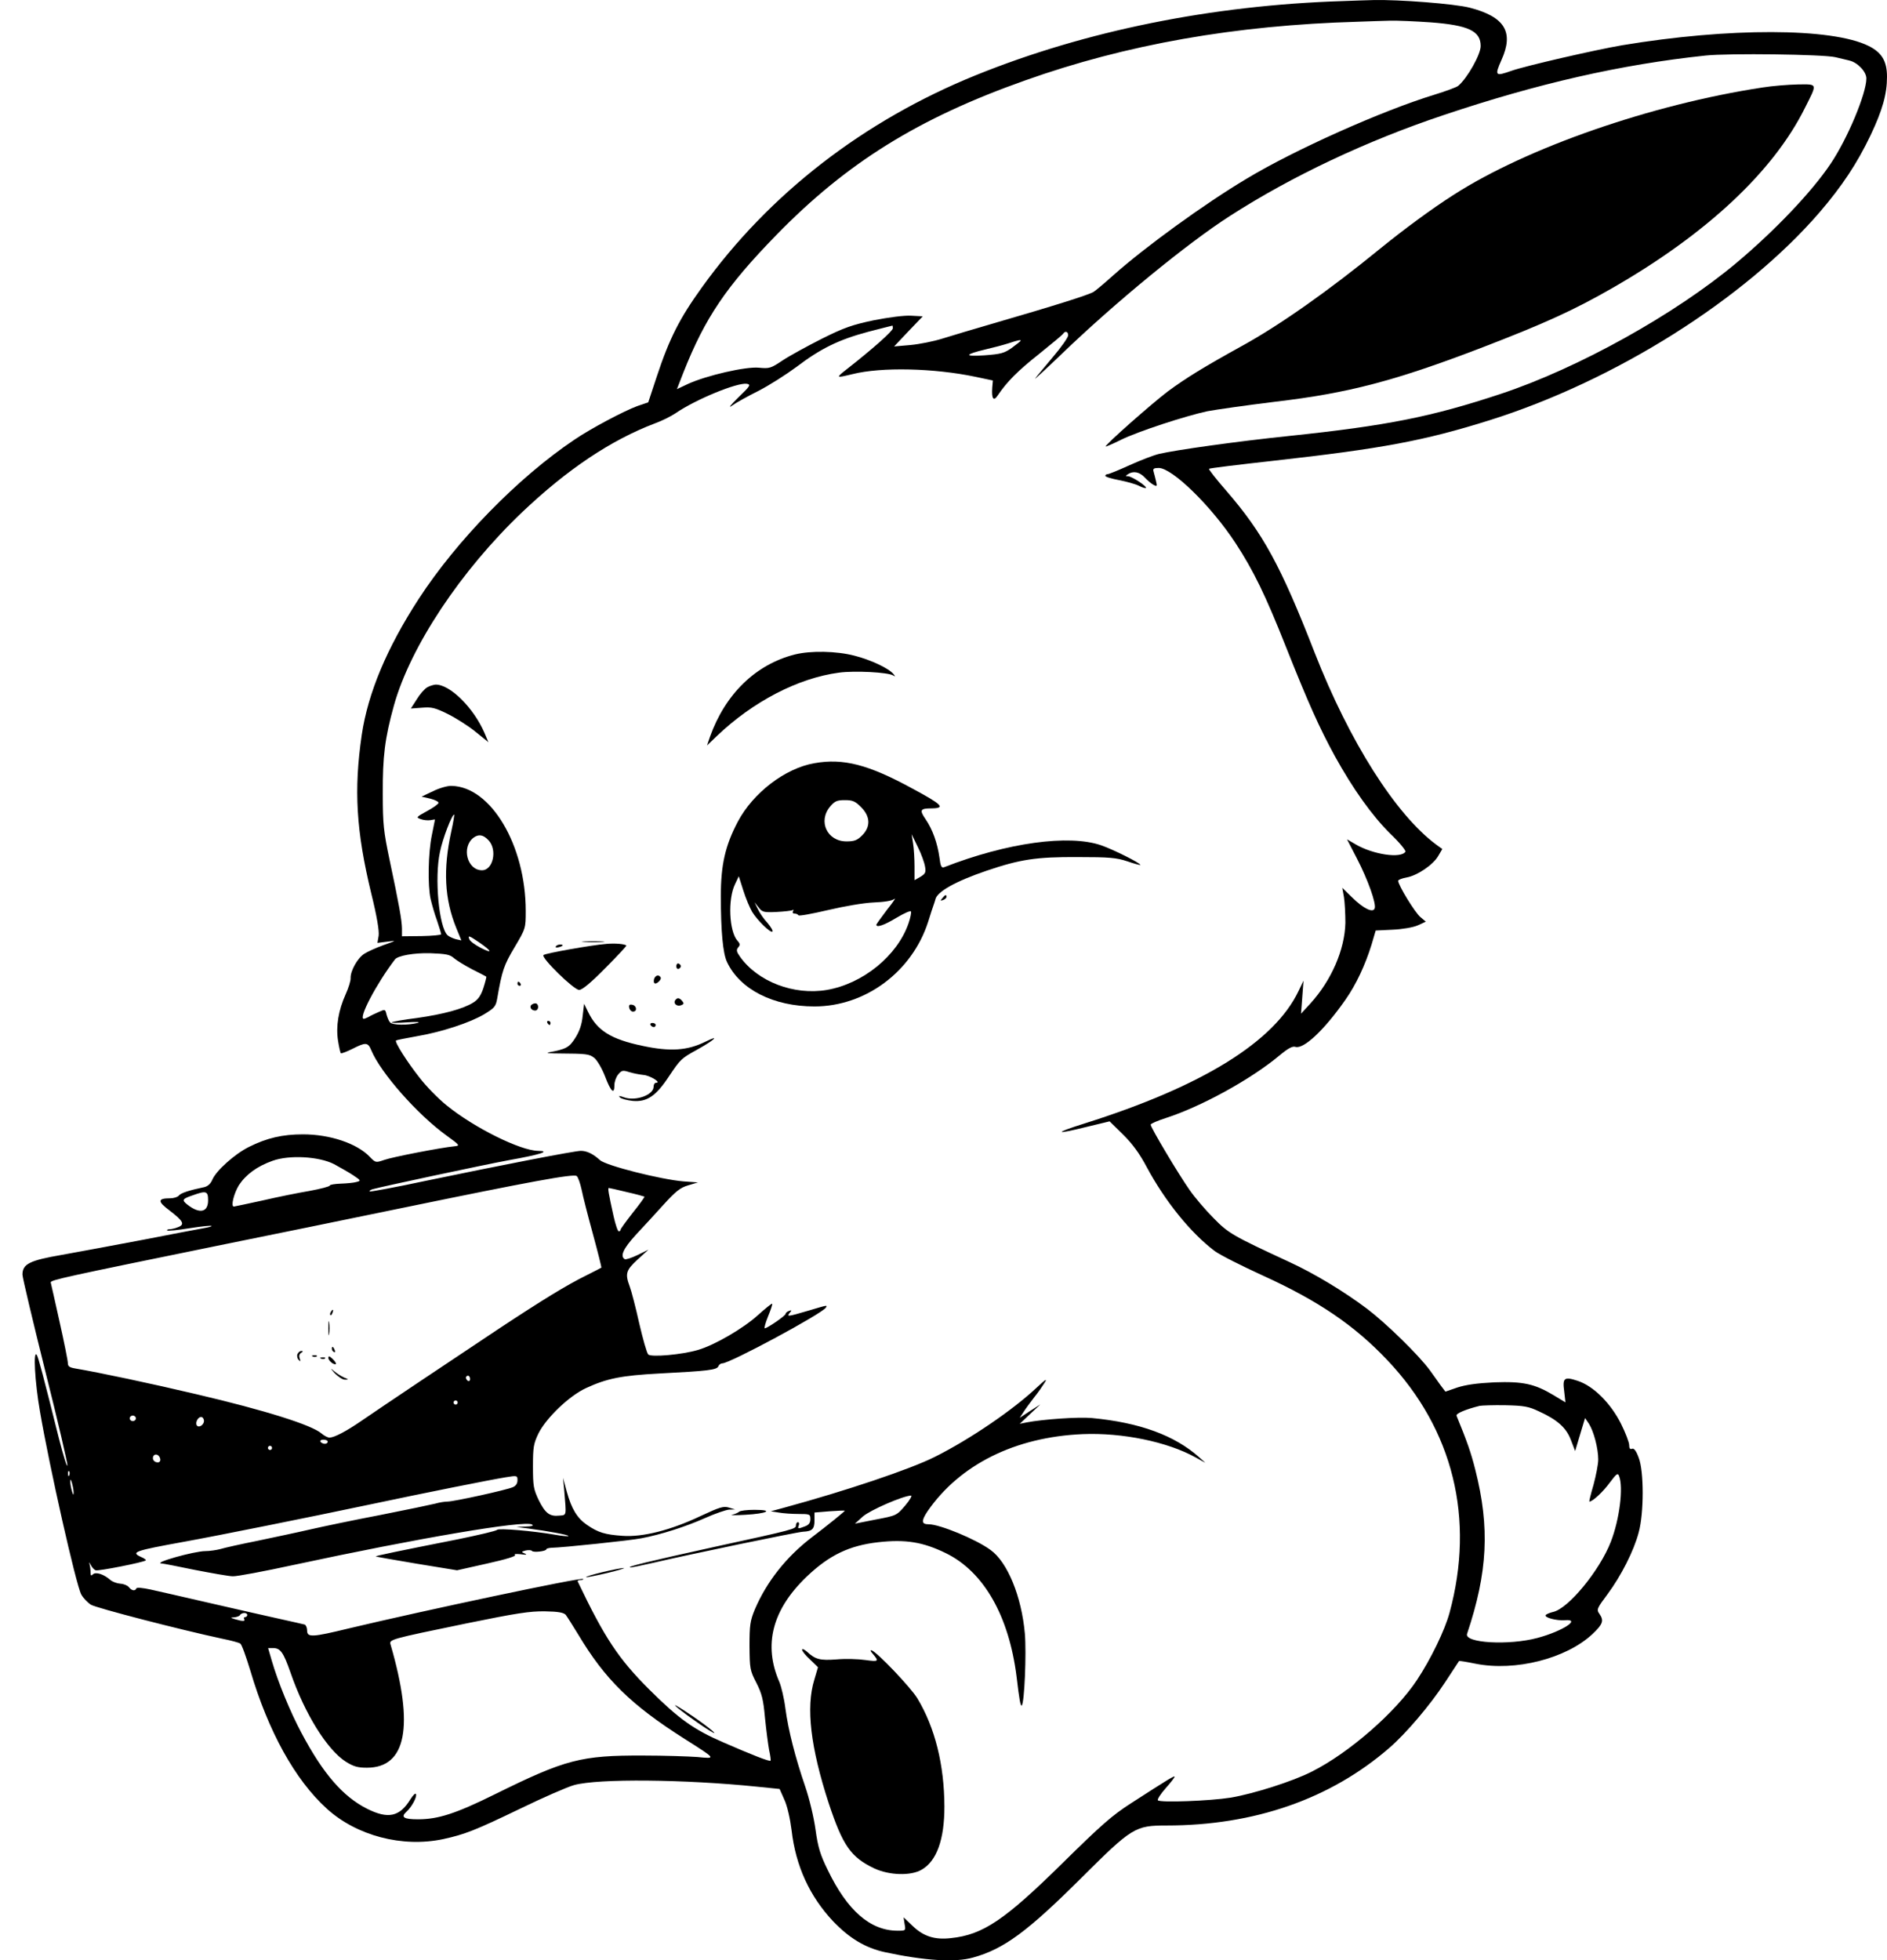 <?xml version="1.0" standalone="no"?>
<!DOCTYPE svg PUBLIC "-//W3C//DTD SVG 20010904//EN"
 "http://www.w3.org/TR/2001/REC-SVG-20010904/DTD/svg10.dtd">
<svg version="1.0" xmlns="http://www.w3.org/2000/svg"
 width="914.891pt" height="950.175pt" viewBox="0 0 914.891 950.175"
 preserveAspectRatio="xMidYMid meet">
<g transform="translate(-64.109,983.827) scale(0.1,-0.1)"
fill="#000000" stroke="none">
<path d="M7150 9833 c-632 -20 -1246 -144 -1777 -359 -543 -220 -1002 -574
-1329 -1029 -108 -150 -157 -246 -219 -433 l-41 -124 -53 -18 c-65 -24 -224
-108 -305 -163 -274 -184 -571 -489 -755 -772 -154 -237 -246 -456 -276 -659
-39 -267 -27 -466 46 -768 28 -113 39 -182 36 -205 l-6 -35 47 6 c47 6 47 6
-18 -17 -36 -13 -78 -32 -93 -42 -33 -21 -67 -83 -66 -117 1 -13 -10 -48 -24
-79 -35 -78 -48 -155 -37 -225 5 -31 11 -59 14 -61 2 -2 27 7 55 21 65 33 76
33 92 -6 45 -109 224 -312 364 -413 66 -48 68 -50 39 -53 -64 -6 -301 -52
-340 -66 -41 -14 -42 -14 -70 15 -62 65 -193 109 -324 109 -100 0 -176 -18
-262 -61 -70 -35 -160 -116 -178 -160 -8 -19 -22 -31 -39 -35 -72 -15 -112
-28 -122 -40 -6 -8 -26 -14 -43 -14 -61 0 -62 -15 -3 -59 67 -51 76 -68 41
-81 -14 -6 -33 -10 -41 -10 -9 0 -14 -3 -11 -6 4 -3 52 2 108 11 57 9 105 14
107 11 2 -2 -15 -7 -39 -11 -24 -4 -155 -29 -293 -56 -137 -26 -315 -59 -393
-73 -157 -27 -192 -44 -192 -96 0 -14 50 -224 110 -465 61 -242 109 -449 108
-460 -2 -11 -20 48 -41 130 -78 312 -99 390 -107 405 -19 31 -10 -131 15 -274
46 -268 174 -837 200 -886 9 -17 30 -39 47 -50 27 -16 432 -121 638 -165 41
-8 80 -19 86 -23 7 -4 28 -63 49 -132 87 -294 216 -528 370 -668 145 -132 367
-190 565 -148 105 23 154 42 370 146 113 55 232 107 265 116 117 32 536 28
888 -8 l108 -11 23 -52 c14 -30 28 -92 35 -148 20 -174 88 -321 202 -442 79
-82 155 -128 250 -149 191 -41 341 -51 428 -26 149 41 264 126 526 387 245
244 260 253 412 253 425 0 794 128 1080 376 80 69 197 206 271 319 36 55 66
101 67 102 1 2 37 -4 81 -13 192 -38 438 25 565 143 52 49 58 66 34 100 -14
19 -11 26 40 94 66 89 128 211 151 299 26 94 26 298 0 363 -12 33 -23 47 -32
43 -10 -4 -14 2 -14 18 0 13 -18 60 -40 104 -50 99 -133 182 -209 207 -66 22
-75 15 -66 -51 l6 -53 -58 35 c-92 55 -148 67 -287 62 -84 -4 -139 -12 -179
-25 l-58 -20 -25 33 c-13 19 -36 50 -50 70 -54 74 -212 228 -304 298 -113 85
-257 172 -379 228 -272 126 -294 138 -366 212 -39 39 -91 100 -116 136 -53 75
-189 303 -189 317 0 5 33 19 73 32 171 55 412 187 551 303 42 35 64 47 78 42
40 -12 140 82 242 228 52 74 96 168 127 268 l20 68 82 4 c47 2 99 11 122 21
l39 18 -26 22 c-26 21 -108 155 -108 176 0 5 18 12 40 16 52 9 129 61 154 104
l20 34 -29 21 c-197 146 -421 499 -590 931 -164 421 -250 578 -427 783 -50 57
-88 106 -85 108 2 3 143 20 313 39 528 59 730 97 1046 196 611 192 1236 586
1601 1008 109 127 182 237 247 373 58 122 80 200 80 284 0 76 -25 118 -90 150
-178 88 -677 89 -1194 3 -129 -22 -469 -100 -537 -124 -79 -28 -82 -24 -48 53
61 135 16 209 -154 253 -73 19 -346 40 -467 37 -36 -1 -103 -3 -150 -5z m427
-103 c184 -14 243 -42 243 -115 0 -41 -65 -156 -109 -193 -9 -7 -61 -26 -116
-43 -252 -77 -676 -266 -910 -407 -206 -123 -492 -331 -645 -467 -41 -37 -84
-73 -96 -81 -21 -14 -189 -67 -489 -154 -93 -27 -204 -60 -245 -73 -41 -13
-111 -27 -154 -31 l-80 -7 69 73 70 73 -57 3 c-33 2 -108 -8 -180 -22 -104
-22 -143 -35 -253 -90 -71 -36 -157 -83 -190 -105 -57 -38 -63 -40 -115 -35
-63 6 -252 -37 -344 -79 l-53 -25 32 82 c104 263 207 416 450 665 341 350 688
566 1205 749 491 175 1020 268 1615 285 50 2 119 4 155 5 36 1 124 -3 197 -8z
m1963 -169 c25 -6 55 -13 67 -16 40 -9 83 -54 83 -87 0 -73 -91 -291 -173
-413 -91 -136 -270 -324 -457 -481 -297 -249 -768 -511 -1143 -635 -335 -111
-550 -154 -1027 -204 -251 -26 -550 -68 -630 -87 -25 -6 -88 -30 -141 -54 -53
-24 -101 -44 -108 -44 -6 0 -11 -4 -11 -8 0 -5 30 -14 67 -21 36 -7 79 -19 95
-27 17 -9 32 -13 35 -11 7 7 -69 57 -87 57 -13 0 -13 1 0 10 26 17 56 11 81
-16 13 -14 32 -30 43 -36 17 -9 18 -7 12 18 -4 16 -9 37 -12 47 -4 13 1 17 25
17 66 0 256 -186 373 -365 87 -133 146 -255 243 -500 111 -279 162 -392 237
-530 89 -161 181 -290 270 -378 44 -42 76 -81 73 -87 -21 -34 -157 -14 -242
36 l-41 24 48 -93 c53 -102 95 -220 86 -242 -8 -23 -54 -1 -109 53 l-48 47 8
-45 c4 -25 7 -81 7 -125 -3 -130 -68 -279 -169 -390 l-46 -50 6 80 6 80 -24
-50 c-117 -246 -466 -462 -1037 -642 -153 -48 -147 -56 13 -16 l108 26 65 -64
c45 -44 80 -92 114 -156 90 -168 215 -322 331 -409 26 -19 131 -72 234 -119
268 -122 443 -241 602 -409 320 -337 426 -769 302 -1225 -23 -85 -91 -225
-158 -326 -103 -156 -330 -354 -510 -444 -92 -47 -281 -107 -393 -126 -100
-16 -341 -25 -353 -13 -4 4 13 31 38 59 26 29 45 54 43 56 -3 4 -31 -13 -211
-129 -92 -59 -145 -106 -330 -288 -282 -278 -388 -350 -544 -366 -79 -9 -133
9 -185 59 l-44 42 5 -33 c6 -32 5 -32 -34 -32 -132 0 -244 97 -339 295 -36 73
-47 109 -59 195 -8 59 -30 151 -50 209 -48 140 -82 273 -96 378 -6 49 -20 106
-29 128 -79 180 -35 351 132 511 110 105 207 151 347 167 133 15 217 1 328
-53 184 -90 306 -304 343 -600 13 -110 19 -144 25 -138 13 13 23 251 15 348
-16 180 -84 347 -167 406 -71 52 -246 124 -299 124 -36 0 -37 16 -6 63 156
226 424 360 752 374 192 8 411 -37 548 -113 l47 -26 -30 27 c-119 106 -288
168 -520 190 -66 6 -236 -6 -315 -21 l-35 -7 50 47 50 47 -50 -32 -50 -33 19
29 c11 17 34 48 51 70 18 22 40 54 50 70 15 24 7 19 -36 -21 -114 -108 -325
-252 -495 -337 -119 -60 -432 -165 -733 -247 l-63 -17 38 -6 c22 -4 65 -7 97
-7 54 0 57 -1 57 -25 0 -18 -7 -28 -26 -35 -34 -13 -37 -13 -30 5 3 8 1 15 -4
15 -6 0 -10 -7 -10 -15 0 -18 -7 -20 -397 -105 -313 -69 -429 -97 -406 -99 6
-1 58 10 115 23 166 39 690 148 723 150 44 2 55 13 55 55 l0 38 73 6 c39 3 73
4 74 3 2 -2 -82 -70 -161 -130 -124 -95 -218 -215 -275 -348 -23 -56 -26 -76
-26 -178 1 -110 2 -118 33 -178 27 -53 34 -81 42 -170 6 -59 15 -129 20 -156
6 -27 9 -50 7 -52 -5 -5 -92 29 -227 88 -146 63 -217 114 -361 257 -149 149
-216 249 -347 524 -2 4 4 7 14 7 9 0 15 2 12 5 -8 9 -772 -153 -1137 -240
-177 -43 -201 -44 -201 -10 0 14 -6 27 -12 29 -7 2 -65 15 -128 29 -63 14
-214 48 -335 76 -121 28 -249 57 -285 65 -38 8 -66 11 -68 5 -5 -14 -23 -11
-36 6 -6 8 -24 16 -41 17 -16 1 -39 9 -50 19 -31 27 -70 40 -84 26 -8 -8 -11
-6 -11 10 0 12 -2 30 -5 40 -4 12 -2 10 6 -4 6 -12 17 -24 24 -26 12 -5 234
39 243 48 2 2 -7 10 -22 16 -52 24 -36 30 206 74 166 30 604 118 898 180 269
57 589 121 664 133 55 9 56 8 56 -15 0 -15 -8 -27 -22 -33 -31 -14 -287 -70
-317 -70 -13 0 -40 -4 -60 -10 -20 -5 -139 -30 -266 -55 -126 -24 -279 -56
-340 -70 -60 -14 -175 -38 -255 -55 -80 -16 -161 -34 -180 -40 -19 -5 -52 -10
-73 -10 -54 0 -260 -58 -212 -60 6 0 78 -14 160 -31 83 -16 166 -31 185 -31
19 -1 152 24 295 55 605 130 1117 217 1155 196 10 -6 0 -9 -30 -10 l-45 -2 55
-7 c100 -13 201 -32 197 -37 -3 -2 -31 0 -63 6 -109 19 -276 33 -283 24 -3 -5
-89 -25 -191 -46 -288 -57 -400 -80 -397 -83 1 -1 90 -17 198 -35 l196 -32
147 33 c90 20 142 36 134 41 -7 5 5 6 27 4 27 -4 34 -3 21 3 -19 8 -18 9 4 15
13 3 27 2 30 -2 6 -9 70 -2 70 8 0 3 10 6 23 7 57 1 388 36 437 46 96 18 217
57 309 98 49 22 102 40 117 41 l29 1 -30 9 c-26 8 -45 2 -135 -40 -147 -70
-283 -104 -381 -97 -85 6 -118 16 -172 53 -48 33 -75 78 -98 161 l-18 67 6
-65 c10 -121 12 -115 -24 -118 -47 -5 -68 11 -100 75 -25 53 -28 68 -28 163 0
94 3 111 27 161 38 75 148 181 230 219 102 47 171 61 358 71 233 12 277 17
284 35 3 8 12 14 19 14 37 0 484 241 502 270 8 13 11 14 -86 -15 -99 -29 -105
-30 -89 -10 11 13 10 14 -4 9 -9 -3 -16 -10 -16 -14 0 -9 -89 -70 -101 -70 -4
0 3 26 16 58 13 31 22 59 20 61 -3 2 -33 -23 -69 -55 -70 -64 -211 -146 -291
-169 -77 -23 -227 -36 -241 -22 -7 7 -26 75 -44 152 -17 77 -38 157 -46 178
-23 62 -18 78 38 130 l53 48 -53 -26 c-29 -14 -57 -23 -62 -20 -24 15 -6 52
52 116 35 37 96 104 136 148 60 66 82 83 120 94 l47 14 -70 5 c-109 9 -375 76
-405 103 -34 31 -64 45 -93 45 -30 0 -395 -71 -755 -146 -145 -31 -266 -53
-269 -51 -2 3 4 8 14 11 46 13 533 117 662 141 152 27 204 44 141 45 -86 1
-310 112 -443 220 -40 32 -99 92 -132 135 -60 76 -121 172 -114 180 2 2 47 11
98 20 124 21 263 67 331 108 49 30 55 37 62 77 23 133 32 160 84 247 54 91 54
92 54 176 0 318 -169 603 -360 606 -19 1 -60 -11 -90 -26 l-55 -26 43 -10 c23
-6 41 -15 39 -21 -2 -6 -27 -24 -57 -40 -51 -28 -53 -30 -29 -38 13 -5 34 -7
47 -5 12 2 22 4 22 3 0 0 -7 -34 -15 -75 -18 -85 -21 -245 -6 -311 6 -25 19
-72 31 -104 11 -33 20 -62 20 -66 0 -4 -43 -8 -95 -9 l-95 -1 0 38 c-1 42 -13
110 -60 332 -29 138 -33 173 -33 320 -1 182 10 270 54 429 80 286 324 653 621
936 220 209 431 350 644 431 34 12 79 35 100 49 99 68 300 150 346 143 21 -4
17 -10 -42 -67 -38 -37 -50 -53 -30 -39 19 14 77 46 129 72 51 26 134 79 184
116 117 89 205 132 347 170 63 16 116 30 118 30 1 0 2 -6 2 -13 0 -13 -98
-100 -218 -194 -61 -48 -61 -48 23 -28 139 35 395 29 595 -13 l85 -18 -3 -34
c-4 -54 6 -69 26 -39 46 68 97 119 199 200 61 49 114 93 118 99 10 16 25 12
25 -7 0 -10 -33 -57 -73 -104 -39 -47 -79 -94 -87 -105 -8 -10 50 43 129 119
262 252 610 537 816 669 300 193 663 364 1034 488 458 154 863 246 1271 289
112 12 572 6 630 -8z m-3950 -1374 c0 -2 -19 -17 -42 -34 -38 -27 -54 -31
-133 -37 -102 -7 -99 4 6 29 35 8 84 21 109 29 48 16 60 18 60 13z m-2761
-2379 c-40 -183 -33 -327 24 -467 l25 -61 -27 6 c-14 4 -32 12 -40 19 -42 40
-64 278 -37 403 13 65 58 182 69 182 2 0 -4 -37 -14 -82z m181 -43 c43 -46 22
-145 -32 -145 -72 0 -101 112 -41 158 25 18 47 15 73 -13z m-45 -495 c62 -43
66 -56 7 -26 -27 14 -52 32 -55 41 -9 21 -2 19 48 -15z m-123 -76 c13 -11 52
-35 88 -54 36 -18 67 -34 69 -36 1 -1 -5 -26 -14 -54 -12 -37 -26 -57 -49 -71
-49 -31 -146 -57 -273 -75 -65 -8 -120 -18 -123 -21 -3 -3 31 -3 75 0 47 3 68
2 50 -3 -48 -12 -122 -11 -133 3 -6 6 -13 24 -17 38 -6 26 -7 26 -38 12 -18
-8 -40 -18 -49 -24 -10 -5 -20 -9 -23 -9 -28 0 59 167 151 288 14 18 92 32
171 30 76 -3 95 -6 115 -24z m-582 -998 c29 -16 72 -40 93 -54 39 -26 39 -27
16 -33 -13 -4 -48 -7 -76 -8 -29 -1 -53 -5 -53 -9 0 -5 -44 -16 -97 -26 -54
-9 -158 -30 -231 -47 -73 -16 -135 -29 -137 -29 -16 0 0 63 24 103 34 52 88
92 164 119 81 29 224 21 297 -16z m1201 -124 c6 -31 31 -129 55 -216 24 -88
42 -161 41 -162 -1 -1 -34 -18 -74 -38 -95 -47 -211 -118 -423 -258 -223 -148
-574 -383 -664 -445 -77 -53 -133 -82 -157 -83 -9 0 -26 9 -39 20 -47 41 -272
112 -605 190 -220 52 -475 106 -588 125 -29 5 -37 10 -37 27 0 11 -18 101 -40
199 -22 99 -41 184 -43 191 -2 12 69 27 808 178 242 49 649 132 905 185 607
125 822 165 837 153 7 -5 17 -35 24 -66z m220 -12 c45 -10 83 -21 85 -22 1 -2
-24 -37 -57 -78 -32 -41 -59 -78 -59 -82 0 -5 -4 -8 -9 -8 -5 0 -16 33 -25 73
-25 113 -29 137 -23 137 3 0 43 -9 88 -20z m-2031 -40 c0 -58 -41 -67 -100
-21 -29 23 -26 28 27 46 64 23 73 20 73 -25z m1270 -866 c0 -8 -4 -12 -10 -9
-5 3 -10 10 -10 16 0 5 5 9 10 9 6 0 10 -7 10 -16z m-60 -114 c0 -5 -4 -10
-10 -10 -5 0 -10 5 -10 10 0 6 5 10 10 10 6 0 10 -4 10 -10z m5243 -43 c90
-41 133 -80 155 -140 l20 -52 24 80 24 80 19 -28 c23 -36 45 -119 45 -173 0
-23 -11 -78 -23 -123 -13 -44 -22 -81 -20 -81 16 0 67 48 99 92 33 44 39 48
45 32 22 -55 2 -211 -40 -319 -54 -139 -206 -324 -280 -340 -17 -4 -33 -11
-36 -15 -8 -12 52 -28 93 -25 81 7 -10 -53 -133 -86 -138 -37 -356 -25 -341
20 100 298 111 515 40 795 -21 83 -39 135 -91 262 -4 11 44 31 112 48 11 2 67
4 125 3 90 -2 113 -6 163 -30z m-6803 -34 c0 -7 -7 -13 -15 -13 -8 0 -15 6
-15 13 0 8 7 14 15 14 8 0 15 -6 15 -14z m330 -12 c0 -20 -26 -36 -35 -21 -8
13 6 40 21 40 8 0 14 -9 14 -19z m600 -101 c0 -5 -6 -10 -14 -10 -8 0 -18 5
-21 10 -3 6 3 10 14 10 12 0 21 -4 21 -10z m-270 -30 c0 -5 -4 -10 -10 -10 -5
0 -10 5 -10 10 0 6 5 10 10 10 6 0 10 -4 10 -10z m-542 -53 c2 -10 -3 -17 -12
-17 -18 0 -29 16 -21 31 9 14 29 6 33 -14z m-441 -79 c-3 -8 -6 -5 -6 6 -1 11
2 17 5 13 3 -3 4 -12 1 -19z m21 -83 c0 -16 -2 -15 -8 5 -4 14 -8 34 -8 45 0
16 2 15 8 -5 4 -14 8 -34 8 -45z m4032 -64 c-41 -48 -42 -49 -143 -68 l-101
-20 39 35 c36 31 194 100 233 101 7 1 -5 -21 -28 -48z m-1646 -530 c7 -9 34
-52 61 -96 129 -216 256 -341 515 -505 156 -99 154 -97 62 -88 -42 3 -161 7
-263 7 -300 1 -375 -18 -717 -187 -190 -94 -276 -122 -374 -122 -69 0 -85 10
-57 36 26 23 52 71 47 86 -3 7 -14 -5 -27 -25 -52 -85 -108 -97 -210 -46 -117
59 -213 169 -319 369 -54 101 -113 245 -143 348 l-18 62 23 0 c37 0 51 -20 86
-120 69 -199 177 -373 268 -431 37 -23 57 -29 102 -29 191 0 230 200 115 596
-8 26 -8 26 370 104 240 49 305 59 378 58 65 -1 91 -6 101 -17z m-1544 -1 c0
-5 -5 -10 -11 -10 -5 0 -7 -4 -4 -10 7 -11 -9 -11 -45 0 -23 7 -23 8 -3 9 12
1 25 6 28 11 3 6 13 10 21 10 8 0 14 -4 14 -10z"/>
<path d="M9185 9414 c-537 -82 -1140 -291 -1496 -520 -104 -66 -242 -168 -354
-259 -251 -205 -489 -373 -675 -475 -181 -100 -269 -154 -357 -219 -79 -60
-307 -261 -301 -267 2 -1 35 13 73 32 83 41 313 116 420 139 43 8 190 29 329
46 356 42 581 101 1006 264 301 116 442 180 630 288 456 262 779 564 932 872
61 121 63 115 -34 114 -46 -1 -123 -7 -173 -15z"/>
<path d="M4495 6666 c-190 -48 -338 -192 -412 -400 l-14 -41 48 46 c175 167
394 281 593 307 75 10 236 2 262 -14 10 -6 11 -5 1 7 -23 28 -110 69 -189 89
-88 23 -212 25 -289 6z"/>
<path d="M2713 6507 c-13 -7 -36 -33 -51 -58 l-29 -45 54 4 c47 4 63 0 126
-31 40 -20 100 -58 134 -86 l62 -50 -19 45 c-53 122 -167 235 -237 234 -10 -1
-28 -6 -40 -13z"/>
<path d="M4590 6139 c-142 -24 -298 -144 -372 -284 -61 -116 -82 -209 -82
-360 0 -171 10 -278 30 -320 63 -133 225 -215 424 -215 247 0 473 168 551 410
11 36 23 72 26 80 3 8 7 21 9 28 7 38 99 89 249 140 162 55 241 67 440 66 155
0 189 -3 243 -21 34 -12 62 -19 62 -17 0 9 -132 75 -190 95 -156 54 -456 13
-761 -106 -13 -5 -18 4 -23 46 -10 71 -33 136 -67 186 -31 45 -27 53 29 53 69
1 52 18 -95 97 -211 115 -333 147 -473 122z m226 -213 c45 -45 47 -95 5 -137
-24 -24 -38 -29 -76 -29 -94 0 -139 98 -79 169 22 26 33 31 71 31 38 0 50 -5
79 -34z m310 -288 c5 -28 2 -35 -23 -50 l-28 -16 0 66 c0 37 -3 87 -7 112 l-7
45 30 -62 c17 -34 32 -76 35 -95z m-838 -220 c26 -42 90 -104 98 -95 4 3 -7
22 -24 42 -18 19 -39 50 -47 68 l-16 32 20 -25 c18 -23 25 -25 88 -22 37 2 72
6 77 9 5 3 6 1 2 -5 -4 -7 -1 -12 8 -12 8 0 16 -4 18 -8 2 -5 66 7 143 25 81
19 174 35 222 37 51 2 89 8 100 17 10 8 -6 -16 -35 -52 -28 -37 -52 -70 -52
-73 0 -15 37 -3 98 34 37 22 68 36 70 30 2 -6 -3 -31 -12 -57 -54 -157 -221
-293 -396 -323 -160 -27 -335 40 -421 161 -17 24 -19 33 -9 45 10 11 10 18 -3
32 -41 45 -48 202 -12 275 l18 38 22 -69 c12 -39 32 -85 43 -104z"/>
<path d="M5210 5485 c-11 -13 -10 -14 4 -9 9 3 16 10 16 15 0 13 -6 11 -20 -6z"/>
<path d="M3473 5273 c26 -2 67 -2 90 0 23 2 2 3 -48 3 -49 0 -68 -1 -42 -3z"/>
<path d="M3580 5263 c-67 -5 -294 -45 -304 -54 -13 -12 147 -169 173 -169 15
0 57 35 127 106 58 58 104 108 102 109 -7 8 -56 12 -98 8z"/>
<path d="M3336 5251 c-4 -5 3 -7 14 -4 23 6 26 13 6 13 -8 0 -17 -4 -20 -9z"/>
<path d="M3920 5155 c0 -9 5 -15 11 -13 6 2 11 8 11 13 0 5 -5 11 -11 13 -6 2
-11 -4 -11 -13z"/>
<path d="M3813 5095 c-3 -9 -3 -19 1 -22 8 -9 37 18 30 28 -8 14 -24 11 -31
-6z"/>
<path d="M3150 5070 c0 -5 5 -10 11 -10 5 0 7 5 4 10 -3 6 -8 10 -11 10 -2 0
-4 -4 -4 -10z"/>
<path d="M3914 4989 c-9 -16 10 -31 30 -23 13 5 14 9 5 20 -14 17 -25 18 -35
3z"/>
<path d="M3221 4970 c-16 -9 -6 -30 15 -30 15 0 20 25 6 34 -4 2 -14 1 -21 -4z"/>
<path d="M3466 4913 c-4 -41 -16 -75 -36 -106 -29 -46 -44 -54 -130 -70 -14
-3 9 -5 50 -5 135 -1 148 -2 173 -22 14 -12 37 -51 52 -90 28 -74 45 -89 45
-41 0 16 8 39 18 51 17 20 22 22 53 12 19 -6 50 -12 69 -14 32 -2 90 -38 62
-38 -7 0 -12 -8 -12 -19 0 -40 -86 -71 -142 -52 -25 9 -30 9 -21 0 7 -7 35
-14 62 -17 69 -6 113 24 176 120 55 82 59 86 135 128 85 47 116 76 41 39 -87
-43 -170 -49 -305 -20 -153 32 -220 74 -264 165 l-19 39 -7 -60z"/>
<path d="M3692 4953 c2 -10 10 -18 18 -18 22 0 18 29 -3 33 -14 3 -18 -1 -15
-15z"/>
<path d="M3295 4880 c3 -5 8 -10 11 -10 2 0 4 5 4 10 0 6 -5 10 -11 10 -5 0
-7 -4 -4 -10z"/>
<path d="M3795 4870 c3 -5 10 -10 16 -10 5 0 9 5 9 10 0 6 -7 10 -16 10 -8 0
-12 -4 -9 -10z"/>
<path d="M4225 2511 c-6 -5 -21 -12 -35 -15 -14 -2 16 -3 65 0 107 6 140 24
44 24 -36 0 -69 -4 -74 -9z"/>
<path d="M3562 2218 c-46 -11 -82 -22 -79 -24 2 -2 48 7 103 20 54 13 90 24
79 24 -11 0 -57 -9 -103 -20z"/>
<path d="M4530 1842 c0 -7 17 -28 39 -48 l38 -37 -18 -61 c-41 -134 -18 -328
70 -598 68 -205 107 -262 221 -316 73 -34 178 -37 230 -6 73 42 110 147 110
306 -1 202 -45 381 -131 524 -32 53 -195 224 -222 233 -7 2 -6 -4 4 -15 33
-39 31 -41 -34 -32 -34 5 -97 7 -140 3 -81 -6 -103 0 -144 38 -13 11 -23 15
-23 9z"/>
<path d="M3914 1572 c7 -11 98 -78 161 -118 68 -43 8 9 -76 66 -51 35 -89 58
-85 52z"/>
<path d="M2245 3479 c-4 -6 -5 -12 -2 -15 2 -3 7 2 10 11 7 17 1 20 -8 4z"/>
<path d="M2233 3400 c0 -30 2 -43 4 -27 2 15 2 39 0 55 -2 15 -4 2 -4 -28z"/>
<path d="M2250 3301 c0 -6 4 -13 10 -16 6 -3 7 1 4 9 -7 18 -14 21 -14 7z"/>
<path d="M2083 3274 c-3 -8 0 -21 6 -27 9 -9 11 -8 5 7 -4 11 -2 21 7 27 10 6
11 9 1 9 -7 0 -15 -7 -19 -16z"/>
<path d="M2158 3263 c7 -3 16 -2 19 1 4 3 -2 6 -13 5 -11 0 -14 -3 -6 -6z"/>
<path d="M2233 3256 c0 -7 9 -18 19 -25 10 -6 18 -7 18 -3 0 5 -8 16 -18 25
-14 13 -19 14 -19 3z"/>
<path d="M2198 3253 c7 -3 16 -2 19 1 4 3 -2 6 -13 5 -11 0 -14 -3 -6 -6z"/>
<path d="M2264 3182 c17 -17 39 -32 50 -31 19 0 18 1 -4 10 -14 6 -36 20 -50
32 -19 16 -18 14 4 -11z"/>
</g>
</svg>
